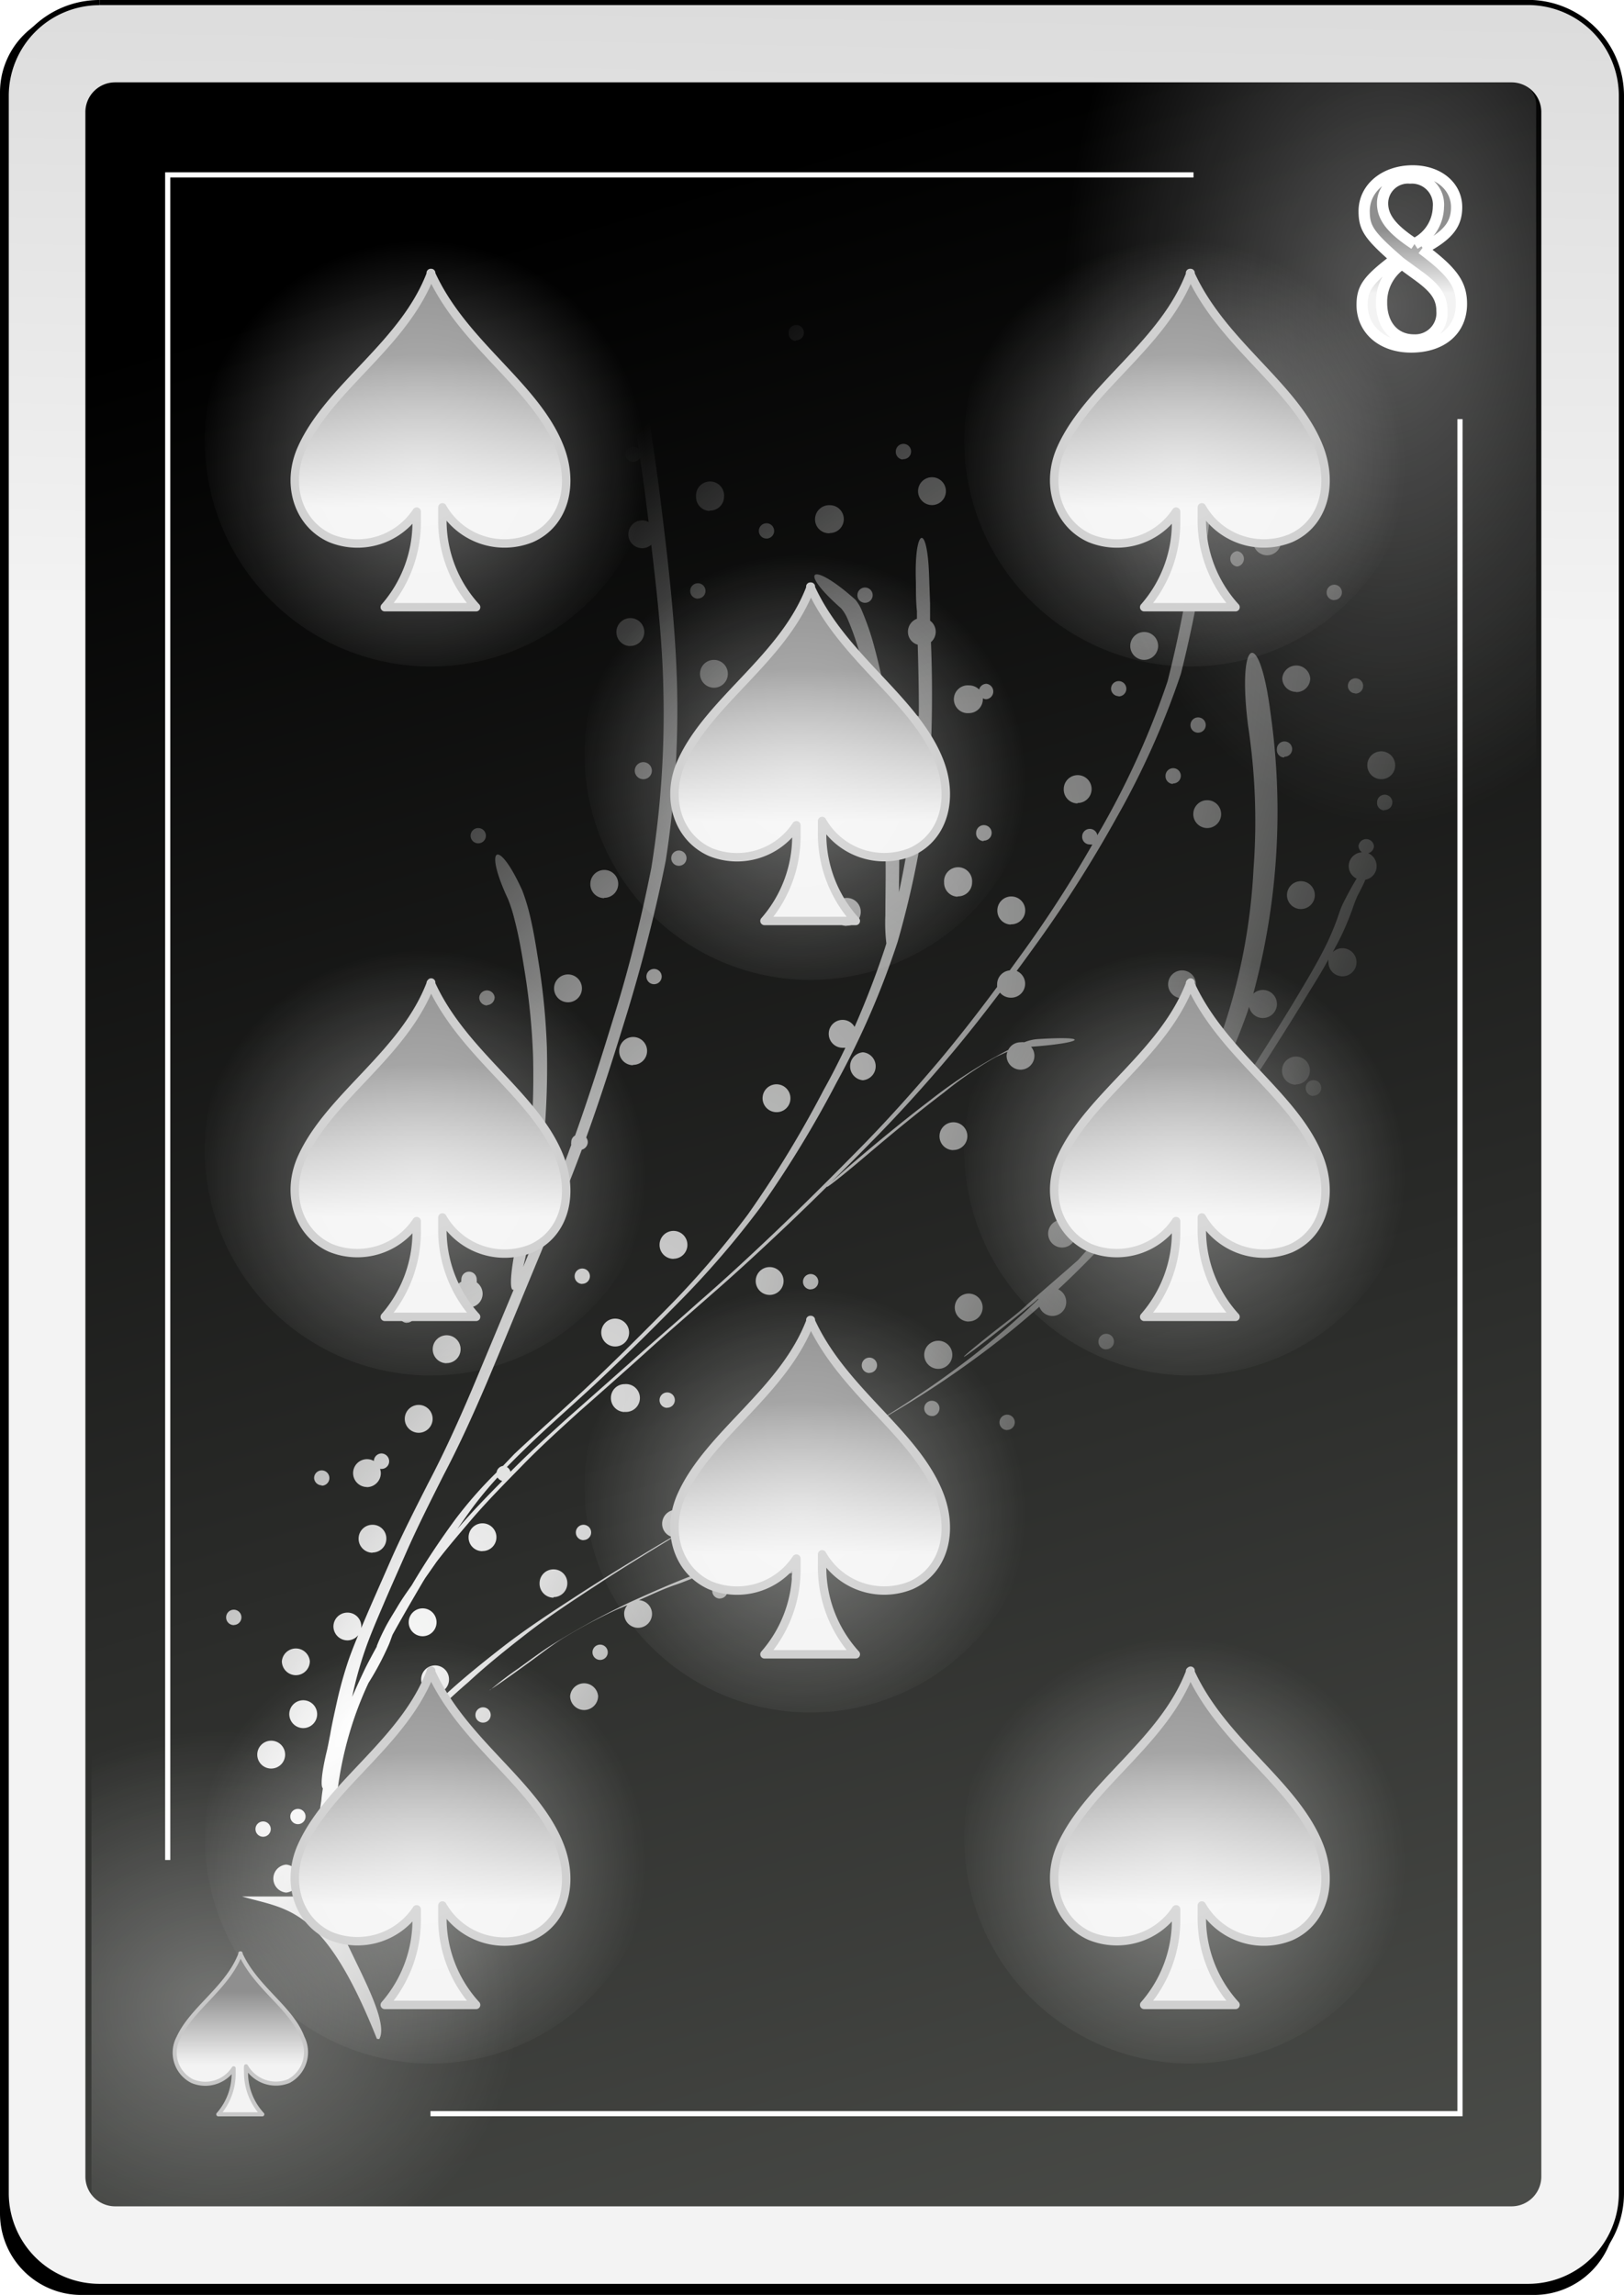 <svg id="Capa_1" data-name="Capa 1" xmlns="http://www.w3.org/2000/svg" xmlns:xlink="http://www.w3.org/1999/xlink" viewBox="0 0 144.56 204.29"><defs><style>.cls-1{filter:url(#h);}.cls-2,.cls-3,.cls-4{fill-rule:evenodd;}.cls-3{stroke:#000;fill:url(#Degradado_sin_nombre_807);}.cls-3,.cls-7{stroke-miterlimit:1.85;stroke-width:0.46px;}.cls-4{fill:url(#Degradado_sin_nombre_808);}.cls-12,.cls-14,.cls-16,.cls-18,.cls-20,.cls-22,.cls-24,.cls-26,.cls-5,.cls-6{isolation:isolate;}.cls-5{opacity:0.31;fill:url(#Degradado_sin_nombre_809);}.cls-6{opacity:0.32;fill:url(#Degradado_sin_nombre_810);}.cls-7{fill:none;}.cls-7,.cls-9{stroke:#fff;}.cls-11,.cls-13,.cls-15,.cls-17,.cls-19,.cls-21,.cls-23,.cls-25,.cls-8{stroke:#c8c8c8;stroke-linejoin:round;}.cls-8{stroke-width:0.36px;fill:url(#Degradado_sin_nombre_811);}.cls-9{stroke-miterlimit:8.2;fill:url(#Degradado_sin_nombre_812);}.cls-10{fill:url(#Degradado_sin_nombre_813);}.cls-11,.cls-13,.cls-15,.cls-17,.cls-19,.cls-21,.cls-23,.cls-25{stroke-width:0.75px;}.cls-11{fill:url(#Degradado_sin_nombre_814);}.cls-12,.cls-14,.cls-16,.cls-18,.cls-20,.cls-22,.cls-24,.cls-26{opacity:0.4;}.cls-12{fill:url(#Degradado_sin_nombre_815);}.cls-13{fill:url(#Degradado_sin_nombre_816);}.cls-14{fill:url(#Degradado_sin_nombre_817);}.cls-15{fill:url(#Degradado_sin_nombre_818);}.cls-16{fill:url(#Degradado_sin_nombre_819);}.cls-17{fill:url(#Degradado_sin_nombre_820);}.cls-18{fill:url(#Degradado_sin_nombre_821);}.cls-19{fill:url(#Degradado_sin_nombre_822);}.cls-20{fill:url(#Degradado_sin_nombre_823);}.cls-21{fill:url(#Degradado_sin_nombre_824);}.cls-22{fill:url(#Degradado_sin_nombre_825);}.cls-23{fill:url(#Degradado_sin_nombre_826);}.cls-24{fill:url(#Degradado_sin_nombre_827);}.cls-25{fill:url(#Degradado_sin_nombre_828);}.cls-26{fill:url(#Degradado_sin_nombre_829);}</style><filter id="h" name="h"><feGaussianBlur stdDeviation="3.76"/></filter><linearGradient id="Degradado_sin_nombre_807" x1="115.23" y1="785" x2="124.71" y2="1299.42" gradientTransform="matrix(0.46, 0, 0, -0.46, 1114.38, 640.87)" gradientUnits="userSpaceOnUse"><stop offset="0" stop-color="#f3f3f3"/><stop offset="1" stop-color="#8f8f8f"/></linearGradient><linearGradient id="Degradado_sin_nombre_808" x1="-261.92" y1="1152.18" x2="-129.66" y2="714.54" gradientTransform="matrix(0.49, 0, 0, -0.48, 1268.58, 798.97)" gradientUnits="userSpaceOnUse"><stop offset="0"/><stop offset="1" stop-color="#555753"/></linearGradient><radialGradient id="Degradado_sin_nombre_809" cx="124.5" cy="1837.59" r="58.67" gradientTransform="matrix(-0.46, 0, 0, 0.42, 1170.9, -368.32)" gradientUnits="userSpaceOnUse"><stop offset="0" stop-color="#fff"/><stop offset="1" stop-color="#fff" stop-opacity="0"/></radialGradient><radialGradient id="Degradado_sin_nombre_810" cx="219.28" cy="733.49" r="63.15" gradientTransform="matrix(0.46, 0, 0, -0.73, 1117.21, 787.52)" xlink:href="#Degradado_sin_nombre_809"/><linearGradient id="Degradado_sin_nombre_811" x1="597.63" y1="850.69" x2="597.63" y2="853.87" gradientTransform="matrix(2.05, 0, 0, -2.05, -108.92, 2152.48)" xlink:href="#Degradado_sin_nombre_807"/><linearGradient id="Degradado_sin_nombre_812" x1="648.55" y1="927.6" x2="648.55" y2="930.36" gradientTransform="matrix(2.05, 0, 0, -2.05, -108.92, 2152.48)" xlink:href="#Degradado_sin_nombre_807"/><radialGradient id="Degradado_sin_nombre_813" cx="192.28" cy="1160.5" r="25.37" gradientTransform="matrix(1.7, 1.15, 4.4, -6.48, -4307.17, 7676.96)" xlink:href="#Degradado_sin_nombre_809"/><linearGradient id="Degradado_sin_nombre_814" x1="527.99" y1="1323.92" x2="527.99" y2="1330.52" gradientTransform="matrix(2.05, 0, 0, -2.05, 84.54, 3011.91)" xlink:href="#Degradado_sin_nombre_807"/><radialGradient id="Degradado_sin_nombre_815" cx="413.11" cy="1066.97" r="26.74" gradientTransform="matrix(0.75, 0, 0, -0.75, 855.87, 1094.42)" xlink:href="#Degradado_sin_nombre_809"/><linearGradient id="Degradado_sin_nombre_816" x1="527.99" y1="1323.92" x2="527.99" y2="1330.52" gradientTransform="matrix(2.05, 0, 0, -2.05, 118.34, 2983.95)" xlink:href="#Degradado_sin_nombre_807"/><radialGradient id="Degradado_sin_nombre_817" cx="413.11" cy="1066.97" r="26.74" gradientTransform="matrix(0.75, 0, 0, -0.75, 889.67, 1066.47)" xlink:href="#Degradado_sin_nombre_809"/><linearGradient id="Degradado_sin_nombre_818" x1="527.99" y1="1323.92" x2="527.99" y2="1330.52" gradientTransform="matrix(2.05, 0, 0, -2.05, 50.73, 3108.37)" xlink:href="#Degradado_sin_nombre_807"/><radialGradient id="Degradado_sin_nombre_819" cx="413.11" cy="1066.97" r="26.74" gradientTransform="matrix(0.75, 0, 0, -0.75, 822.07, 1190.88)" xlink:href="#Degradado_sin_nombre_809"/><linearGradient id="Degradado_sin_nombre_820" x1="527.99" y1="1323.92" x2="527.99" y2="1330.52" gradientTransform="matrix(2.05, 0, 0, -2.05, 118.34, 3108.37)" xlink:href="#Degradado_sin_nombre_807"/><radialGradient id="Degradado_sin_nombre_821" cx="413.11" cy="1066.97" r="26.74" gradientTransform="matrix(0.75, 0, 0, -0.75, 889.67, 1190.88)" xlink:href="#Degradado_sin_nombre_809"/><linearGradient id="Degradado_sin_nombre_822" x1="527.99" y1="1323.92" x2="527.99" y2="1330.52" gradientTransform="matrix(2.05, 0, 0, -2.05, 118.34, 3047.12)" xlink:href="#Degradado_sin_nombre_807"/><radialGradient id="Degradado_sin_nombre_823" cx="413.11" cy="1066.97" r="26.74" gradientTransform="matrix(0.75, 0, 0, -0.75, 889.67, 1129.63)" xlink:href="#Degradado_sin_nombre_809"/><linearGradient id="Degradado_sin_nombre_824" x1="527.99" y1="1323.92" x2="527.99" y2="1330.52" gradientTransform="matrix(2.05, 0, 0, -2.05, 84.54, 3077.16)" xlink:href="#Degradado_sin_nombre_807"/><radialGradient id="Degradado_sin_nombre_825" cx="413.11" cy="1066.97" r="26.74" gradientTransform="matrix(0.75, 0, 0, -0.75, 855.87, 1159.67)" xlink:href="#Degradado_sin_nombre_809"/><linearGradient id="Degradado_sin_nombre_826" x1="527.99" y1="1323.92" x2="527.99" y2="1330.52" gradientTransform="matrix(2.05, 0, 0, -2.05, 50.73, 3047.12)" xlink:href="#Degradado_sin_nombre_807"/><radialGradient id="Degradado_sin_nombre_827" cx="413.11" cy="1066.97" r="26.74" gradientTransform="matrix(0.75, 0, 0, -0.75, 822.07, 1129.63)" xlink:href="#Degradado_sin_nombre_809"/><linearGradient id="Degradado_sin_nombre_828" x1="527.99" y1="1323.92" x2="527.99" y2="1330.52" gradientTransform="matrix(2.05, 0, 0, -2.05, 50.73, 2983.95)" xlink:href="#Degradado_sin_nombre_807"/><radialGradient id="Degradado_sin_nombre_829" cx="413.11" cy="1066.97" r="26.74" gradientTransform="matrix(0.75, 0, 0, -0.75, 822.07, 1066.47)" xlink:href="#Degradado_sin_nombre_809"/></defs><g class="cls-1"><path class="cls-2" d="M1101.69,225.8H1231a7.24,7.24,0,0,1,7.24,7.24h0V421.82a7.25,7.25,0,0,1-7.24,7.25H1101.69a7.25,7.25,0,0,1-7.24-7.25h0V233a7.24,7.24,0,0,1,7.24-7.24" transform="translate(-1094.45 -224.78)"/></g><path class="cls-3" d="M1103.32,225h127.15a8.31,8.31,0,0,1,8.31,8.31h0V420a8.31,8.31,0,0,1-8.31,8.31H1103.32A8.31,8.31,0,0,1,1095,420h0V233.32a8.31,8.31,0,0,1,8.31-8.31h0" transform="translate(-1094.45 -224.78)"/><path class="cls-4" d="M1104.74,232.11H1229a2.65,2.65,0,0,1,2.65,2.65V418.53a2.65,2.65,0,0,1-2.65,2.65h-124.3a2.65,2.65,0,0,1-2.65-2.65V234.76a2.65,2.65,0,0,1,2.65-2.65" transform="translate(-1094.45 -224.78)"/><path class="cls-5" d="M1157,421.27h-54.41V371.51H1157Z" transform="translate(-1094.45 -224.78)"/><path class="cls-6" d="M1174.75,232h54.32a2.12,2.12,0,0,1,2.12,2.12v88.54a2.12,2.12,0,0,1-2.12,2.12h-54.32a2.12,2.12,0,0,1-2.12-2.12V234.14a2.12,2.12,0,0,1,2.12-2.12" transform="translate(-1094.45 -224.78)"/><path class="cls-7" d="M1132.77,412.93h91.64V262.09m-23.72-21.74h-91.31v150" transform="translate(-1094.45 -224.78)"/><path class="cls-8" d="M1115.87,398.66c-1.14,3.06-4.32,4.86-5.53,7.49a2.84,2.84,0,0,0,1.21,3.88,3,3,0,0,0,3.7-1.14c0,.13,0,.27,0,.41a5.5,5.5,0,0,1-1.37,3.69h3.92a5.47,5.47,0,0,1-1.45-3.78,4.1,4.1,0,0,1,0-.5,3.06,3.06,0,0,0,3.81,1.32,2.92,2.92,0,0,0,1.22-3.88c-1-2.67-4.16-4.41-5.54-7.49Z" transform="translate(-1094.45 -224.78)"/><path class="cls-9" d="M1221.11,246.92c2.25-1.2,3-2.16,3-3.7,0-1.86-1.63-3.23-3.91-3.23-2.47,0-4.32,1.52-4.32,3.59,0,1.48.44,2.14,2.82,4.23-2.45,1.86-3,2.57-3,4.11,0,2.21,1.79,3.75,4.36,3.75,2.73,0,4.48-1.5,4.48-3.84,0-1.75-.77-2.86-3.52-4.91m-.41,2.34c1.66,1.19,2.2,2,2.2,3.28a2.39,2.39,0,0,1-2.5,2.5c-1.73,0-2.88-1.32-2.88-3.3a4.08,4.08,0,0,1,1.81-3.48l1.37,1m-.25-2.75c-2-1.31-2.84-2.36-2.84-3.63a2.26,2.26,0,0,1,2.45-2.25,2.37,2.37,0,0,1,2.52,2.57,3.71,3.71,0,0,1-1.93,3.18l-.2.13" transform="translate(-1094.45 -224.78)"/><path class="cls-10" d="M1128.21,406.29c1.08-1.85-3.22-8.39-3.77-10.87a4.52,4.52,0,0,1-.12-.62,9.86,9.86,0,0,1-.09-1.07,9.7,9.7,0,0,1,.27-1.86.68.68,0,0,0,.62-.68.69.69,0,0,0-.29-.57c.14-.46.29-.93.43-1.4a18.71,18.71,0,0,1,1.24-3,37,37,0,0,1,2.23-3.59c.24-.37.5-.74.76-1.1h.22a1.23,1.23,0,0,0,1.25-1.23,1.27,1.27,0,0,0-.12-.51l.93-1.1a57.66,57.66,0,0,1,4.38-4.18c1.65-1.53,3.41-2.93,5.18-4.31,2.11-1.64,4.35-3.09,6.58-4.55s4.26-2.68,6.42-4a1.45,1.45,0,0,0,.3,0,1.24,1.24,0,0,0,0-2.48,1.25,1.25,0,0,0-1.24,1.25,1.22,1.22,0,0,0,.9,1.18l-.61.35c-2.63,1.57-5.24,3.16-7.81,4.83-2.24,1.46-4.49,2.92-6.61,4.56-1.77,1.38-3.53,2.79-5.19,4.32-1.27,1.14-2.54,2.29-3.73,3.52a1.24,1.24,0,0,0-1.87,1.07,1.26,1.26,0,0,0,.24.74,29.57,29.57,0,0,0-2.08,2.78,40.85,40.85,0,0,0-2.24,3.61l-.29.62c.06-1.25.22-2.49.38-3.73a32.62,32.62,0,0,1,1.07-5.18,31.28,31.28,0,0,1,1.7-4.5,26,26,0,0,0,1.78-3.34c.11-.24.2-.51.29-.76l.07-.19c.89-1.61,1.81-3.19,2.74-4.77l.18-.29,1-1.43c1-1.31,2.09-2.57,3.16-3.83,1.38-1.6,2.87-3.11,4.35-4.62,1.66-1.72,3.43-3.32,5.2-4.93q2.88-2.53,5.74-5.1c2-1.82,4.07-3.6,6.11-5.4,2.3-2,4.53-4.08,6.74-6.17,1.17-1.12,2.33-2.24,3.48-3.38-.23.29,1.11-.73,3.45-2.72s4.56-3.82,6.94-5.63a33.27,33.27,0,0,1,4.65-3.18l1-.45a1.05,1.05,0,0,0-.08.36,1.25,1.25,0,0,0,1.25,1.24,1.24,1.24,0,0,0,1.23-1.24,1.25,1.25,0,0,0-.3-.8c4.58-.33,5.53-1,.56-.68a3.92,3.92,0,0,0-1.17.28,1.12,1.12,0,0,0-.32,0,1.22,1.22,0,0,0-1.1.68,44.39,44.39,0,0,0-7,4.52c-2.36,1.8-4.65,3.69-6.91,5.62-.93.8-1.55,1.36-1.91,1.7,1.18-1.18,2.36-2.35,3.52-3.54,2.56-2.58,5-5.29,7.33-8.06,1.46-1.74,2.86-3.53,4.23-5.34a1.27,1.27,0,0,0,1,.45,1.24,1.24,0,0,0,.49-2.38c.62-.83,1.22-1.67,1.83-2.51a111.88,111.88,0,0,0,7.08-11.17,73.1,73.1,0,0,0,5.71-12.78,113.26,113.26,0,0,0,2.31-11.88c.76-4.78-.43-4.08-1.19.7a108.45,108.45,0,0,1-2.31,11.86,73.89,73.89,0,0,1-5.72,12.78c-.17.31-.36.61-.53.92a.68.68,0,0,0-1.35.14.67.67,0,0,0,.68.68.59.59,0,0,0,.23,0,107.16,107.16,0,0,1-6.11,9.49l-1.25,1.72a1.24,1.24,0,0,0-1.12,1.22,1.9,1.9,0,0,0,0,.25c-1.66,2.24-3.38,4.45-5.17,6.59-2.35,2.77-4.77,5.48-7.33,8.06-2.41,2.45-4.85,4.88-7.35,7.26-2.21,2.1-4.44,4.17-6.75,6.17-2,1.8-4.09,3.58-6.11,5.4l-5.76,5.1c-1.64,1.49-3.29,3-4.85,4.58a.68.68,0,0,0-.32-.42c.61-.63,1.23-1.24,1.86-1.85,2-1.94,4.17-3.81,6.23-5.74,2.42-2.28,4.79-4.62,7.13-7a80.72,80.72,0,0,0,7.4-8.59,97.56,97.56,0,0,0,6.74-11.07,73.22,73.22,0,0,0,5.43-12.53,84.91,84.91,0,0,0,2.8-14.32,117.93,117.93,0,0,0,.16-12.33,1.22,1.22,0,0,0-.08-1.91c0-.51,0-1,0-1.52l-.09-2.57c-.17-4.8-1.35-4.12-1.17.69,0,.85,0,1.7.09,2.56,0,.22,0,.44,0,.67a1.23,1.23,0,0,0-.8,1.16,1.19,1.19,0,0,0,.87,1.15c.06,2.13.11,4.25.1,6.38a1.29,1.29,0,0,0-.48-.1,1.24,1.24,0,0,0-1.24,1.23,1.25,1.25,0,0,0,1.24,1.25,1.28,1.28,0,0,0,.44-.09c0,1.37-.1,2.75-.21,4.11-.38,3.1-.86,6.2-1.52,9.25,0-1.46.06-2.92,0-4.38-.11-3.45-.32-6.9-.77-10.33a55.09,55.09,0,0,0-1.39-7,23.9,23.9,0,0,0-1.16-3.4,3.74,3.74,0,0,0-.55-.92c-3.91-3.5-5.22-2.7-1.28.76a3.51,3.51,0,0,1,.55.88,24.11,24.11,0,0,1,1.18,3.41,54.88,54.88,0,0,1,1.42,6.95,102.14,102.14,0,0,1,.79,10.33c.06,1.93,0,3.85,0,5.77a15.36,15.36,0,0,0,.09,2.49l-.15.48q-1.18,3.54-2.68,6.95a1.23,1.23,0,0,0-2.3.61,1.24,1.24,0,0,0,1.23,1.25l.25,0c-.61,1.27-1.24,2.52-1.93,3.75a97,97,0,0,1-6.75,11.09,80.91,80.91,0,0,1-7.42,8.59c-2.34,2.37-4.7,4.72-7.13,7-2.06,1.93-4.19,3.8-6.25,5.74l-1,1.05a.69.69,0,0,0-.57.58A37.33,37.33,0,0,0,1135,360a70.22,70.22,0,0,0-3.91,5.91c-.44.62-.87,1.23-1.26,1.89s-.84,1.34-1.19,2.06a15.48,15.48,0,0,0-.65,1.44s0,0,0,.05c-.34.62-.68,1.25-1,1.88-.41.86-.81,1.72-1.19,2.6l.09-.44a33.69,33.69,0,0,1,1-3.56c.48-1.41,1.07-2.77,1.65-4.13.71-1.67,1.46-3.33,2.19-5,1-2.24,2.11-4.43,3.21-6.62,1.41-2.68,2.65-5.43,3.84-8.21,1.43-3.39,2.82-6.8,4.23-10.19s2.9-7,4.23-10.56a.71.71,0,0,0,.53-.67.68.68,0,0,0-.14-.41c1.35-3.72,2.54-7.5,3.7-11.28,1.33-4.4,2.48-8.85,3.38-13.36a87.78,87.78,0,0,0,1-15.87c-.16-5.4-.79-10.77-1.45-16.12-.4-3.23-.89-6.44-1.39-9.65a11,11,0,0,0-.72-2.86,1.23,1.23,0,0,0,.39.07,1.25,1.25,0,0,0,1.25-1.24,1.24,1.24,0,0,0-1.25-1.23,1.24,1.24,0,0,0-.9,2.08c-.24.34-.3,1.66,0,3.86.22,1.42.44,2.85.65,4.27a.72.72,0,0,0-.48-.17.68.68,0,0,0,0,1.36.71.71,0,0,0,.61-.36c.22,1.51.43,3,.62,4.55l.15,1.16a1.21,1.21,0,0,0-.57-.15,1.24,1.24,0,1,0,0,2.48,1.21,1.21,0,0,0,.8-.31c.51,4.3,1,8.62,1.08,12.94a86,86,0,0,1-1.08,15.87c-.9,4.51-2,9-3.38,13.37-1.07,3.49-2.18,7-3.4,10.41a.66.66,0,0,0-.34.59.74.74,0,0,0,0,.25c-.09.23-.18.47-.26.71-1.39,3.68-2.84,7.35-4.38,11q-2.11,5.08-4.25,10.18c-1.19,2.79-2.44,5.55-3.85,8.23-1.11,2.19-2.23,4.38-3.23,6.62-.73,1.67-1.47,3.33-2.19,5-.58,1.37-1.18,2.73-1.67,4.13a36.39,36.39,0,0,0-1,3.57c-.22,1-.45,2-.63,3.05-.09.45-.17.89-.27,1.34-.53,2.17-.58,3.28-.38,3.44-.06.37-.11.75-.14,1.12a35.67,35.67,0,0,0-.42,4.38c0,.67,0,1.35,0,2-.16.51-.31,1-.42,1.53l-.12.6h-6.09c4.09,1.19,7.29.84,12,12.67Zm1.2-9.58a.68.68,0,1,0-.68-.68A.68.68,0,0,0,1129.41,396.71Zm-9.49-3.46a1.25,1.25,0,0,0,0-2.49,1.25,1.25,0,0,0,0,2.49Zm6.69-1.5a1.25,1.25,0,0,0,1.25-1.24,1.24,1.24,0,1,0-1.25,1.24Zm-8.74-3.47a.68.68,0,1,0-.68-.68A.68.68,0,0,0,1117.87,388.28Zm3.1-1.12a.68.68,0,1,0-.68-.68A.68.68,0,0,0,1121,387.16Zm11.71-1.48a1.25,1.25,0,0,0,1.25-1.24,1.24,1.24,0,1,0-1.25,1.24Zm2.91-2.11a.68.68,0,1,0,0-1.36.68.68,0,1,0,0,1.36Zm-17-1.36a1.24,1.24,0,1,0-1.24-1.24A1.24,1.24,0,0,0,1118.55,382.21Zm2.86-3.6a1.24,1.24,0,0,0,1.23-1.24,1.24,1.24,0,0,0-2.48,0A1.25,1.25,0,0,0,1121.41,378.61Zm16-.49a.68.68,0,1,0-.68-.68A.67.67,0,0,0,1137.46,378.12Zm9-1.12a1.25,1.25,0,0,0,1.24-1.24,1.25,1.25,0,0,0-2.49,0A1.25,1.25,0,0,0,1146.45,377Zm-13.26-1.49a1.23,1.23,0,0,0,1.23-1.23,1.24,1.24,0,1,0-1.23,1.23Zm4.85-.3c.06,0,1.46-.95,3.74-2.62,1-.72,1.92-1.47,3-2.11a46.36,46.36,0,0,1,4.52-2.4l1-.42a1.19,1.19,0,0,0-.29.78,1.24,1.24,0,1,0,2.48,0,1.23,1.23,0,0,0-1.17-1.22c1.08-.47,2.17-1,3.27-1.37s2.48-1,3.73-1.48l1.59-.59c4.89-1.87,6.17-2.62,1.28-.74l-1.61.61c-1.25.48-2.48,1-3.73,1.47-1.77.68-3.52,1.47-5.26,2.25a69.92,69.92,0,0,0-7,3.82c-1,.63-2,1.39-3,2.11a29.68,29.68,0,0,0-2.5,1.91Zm-17.25-1.31a1.25,1.25,0,0,0,1.24-1.24,1.25,1.25,0,0,0-2.49,0A1.25,1.25,0,0,0,1120.79,373.9Zm27.08-1.36a.68.68,0,1,0-.68-.68A.68.68,0,0,0,1147.87,372.54Zm-22.49-1.74a1.24,1.24,0,0,0,1.23-1.24,1.22,1.22,0,0,0-1.23-1.23,1.24,1.24,0,0,0-1.25,1.23A1.25,1.25,0,0,0,1125.38,370.8Zm6.69-.37a1.24,1.24,0,1,0,0-2.48,1.24,1.24,0,1,0,0,2.48Zm-16.8-1a.68.68,0,1,0-.69-.68A.68.68,0,0,0,1115.27,369.44Zm43.26-2.36a.68.68,0,1,0-.68-.68A.68.68,0,0,0,1158.53,367.08Zm-14.81-.12a1.23,1.23,0,0,0,1.23-1.24,1.22,1.22,0,0,0-1.23-1.23,1.23,1.23,0,0,0-1.24,1.23A1.25,1.25,0,0,0,1143.72,367Zm21.88-1.11a.68.68,0,1,0,0-1.36h-.06a1.22,1.22,0,0,0,.37-.87,1.24,1.24,0,1,0-1.24,1.23,1,1,0,0,0,.35-.05.79.79,0,0,0-.1.37.69.69,0,0,0,.68.68Zm4.28-2.86a1.25,1.25,0,0,0,1.24-1.24,1.25,1.25,0,0,0-2.49,0A1.25,1.25,0,0,0,1169.88,363Zm-42.27,0a1.23,1.23,0,0,0,1.23-1.24,1.22,1.22,0,0,0-1.23-1.23,1.23,1.23,0,0,0-1.24,1.23A1.25,1.25,0,0,0,1127.61,363Zm9.78-.13a1.23,1.23,0,0,0,1.25-1.23,1.24,1.24,0,1,0-2.48,0A1.22,1.22,0,0,0,1137.39,362.86Zm35.65-.11a.69.69,0,1,0-.69-.68A.69.69,0,0,0,1173,362.75Zm-26.65-.87a.68.68,0,1,0-.68-.68A.68.68,0,0,0,1146.39,361.88Zm-11.35-.81c.41-.59.82-1.18,1.24-1.76a33.12,33.12,0,0,1,2.46-3,.7.7,0,0,0,.42.31c-1.33,1.35-2.66,2.71-3.9,4.16l-.22.26Zm23.58-1.87,4-2.26,3.06-1.68a1.29,1.29,0,0,0,.35,0,1.22,1.22,0,0,0,1.18-.91q2.15-1.22,4.26-2.44l-4.24,2.39a1.18,1.18,0,0,0,0-.27,1.24,1.24,0,1,0-2.48,0,1.26,1.26,0,0,0,.84,1.17l-1,.54q-3,1.7-6,3.42Zm15.91-.18a.68.68,0,1,0-.68-.68A.68.68,0,0,0,1174.53,359Zm-47.43-1.85a1.25,1.25,0,0,0,1.25-1.25,1.16,1.16,0,0,0-.07-.37h.13a.68.68,0,0,0,.68-.68.7.7,0,0,0-.68-.7.69.69,0,0,0-.68.67,1.24,1.24,0,1,0-.63,2.32Zm-4-.13a.68.68,0,1,0-.69-.68A.69.69,0,0,0,1123.08,357Zm8.62-4.71a1.24,1.24,0,0,0,0-2.48,1.24,1.24,0,1,0,0,2.48Zm52.38-.25a.68.68,0,1,0-.68-.68A.68.68,0,0,0,1184.08,352.08Zm-12.1-.42,1.85-1.07a87.94,87.94,0,0,0,8.91-6q2.17-1.66,4.21-3.48a1.23,1.23,0,0,0,2.39-.42,1.25,1.25,0,0,0-.71-1.13c1-.92,1.94-1.85,2.88-2.81.69-.7,1.35-1.42,2-2.16l.1-.09c2-1.8,4-3.58,5.94-5.43l.09-.1a1.25,1.25,0,0,0,2.48-.18,1.26,1.26,0,0,0-1.11-1.23,25.57,25.57,0,0,0,3.09-3.79c1.17-1.72,2.33-3.45,3.45-5.21s2.22-3.5,3.29-5.27c.62-1,1.25-2,1.84-3.1a1,1,0,0,0,0,.25,1.25,1.25,0,1,0,.38-.89l.49-.91a24.59,24.59,0,0,0,1.27-2.94,11.36,11.36,0,0,1,.44-1.15c.29-.56.52-1,.71-1.45a1.22,1.22,0,0,0,1-1.21,1.25,1.25,0,0,0-.75-1.15.67.67,0,0,0,.51-.65.69.69,0,0,0-1.37,0,.71.71,0,0,0,.31.57,1.23,1.23,0,0,0-.48,2.34c-.37.61-.78,1.35-1.25,2.29a11.31,11.31,0,0,0-.43,1.15,24.25,24.25,0,0,1-1.26,2.92c-.82,1.59-1.75,3.12-2.67,4.66-1.07,1.77-2.18,3.52-3.29,5.27s-2.28,3.48-3.45,5.2a23.12,23.12,0,0,1-2.53,3.2,1.22,1.22,0,0,0-.61.67l-1.39,1.42q-1.68,1.59-3.39,3.13c1.59-1.95,3.07-4,4.49-6.07a51.17,51.17,0,0,0,6-11.8c.08-.21.14-.42.21-.63a1.25,1.25,0,1,0,.37-1.16,62,62,0,0,0,1.54-24.95c-1-7.9-3-6.79-2,1.11a56.57,56.57,0,0,1,.48,12.74,52.85,52.85,0,0,1-2.62,14,51.44,51.44,0,0,1-6,11.81,77.11,77.11,0,0,1-7,9c-1.47,1.3-3,2.6-4.44,3.88-1.07,1-2.21,1.82-3.33,2.71-3.91,3.12-2.68,2.41,1.23-.71,1-.81,2.05-1.6,3-2.45,0,0,0,.05,0,.07a79.51,79.51,0,0,1-6.16,5.29,88.82,88.82,0,0,1-8.75,5.91Zm-6.87-.32a.68.68,0,1,0-.68-.68A.67.67,0,0,0,1165.11,351.34Zm12.4-.5a.71.71,0,0,0,.55-.68.68.68,0,0,0-1.36,0,.69.69,0,0,0,.68.68Zm-27.47-.37a1.24,1.24,0,1,0,0-2.47,1.22,1.22,0,0,0-1.23,1.23A1.24,1.24,0,0,0,1150,350.47Zm3.78-.37a.68.68,0,1,0-.68-.68A.68.68,0,0,0,1153.82,350.1Zm18-3.1a.68.68,0,1,0-.68-.68A.68.68,0,0,0,1171.8,347Zm6.13-.36a1.25,1.25,0,0,0,0-2.5,1.25,1.25,0,0,0,0,2.5Zm-43.76-.51a1.24,1.24,0,1,0-1.24-1.23A1.24,1.24,0,0,0,1134.17,346.13Zm58.7-1.23a.69.69,0,1,0-.68-.68A.68.68,0,0,0,1192.87,344.9Zm-43.7-.25a1.24,1.24,0,1,0,0-2.48,1.24,1.24,0,0,0,0,2.48Zm-18.53-2.12a.68.68,0,1,0-.68-.68A.67.67,0,0,0,1130.64,342.53Zm50-.11a1.24,1.24,0,1,0-1.24-1.25A1.25,1.25,0,0,0,1180.66,342.42Zm-44.5-1.25a1.22,1.22,0,0,0,1.23-1.23,1.25,1.25,0,0,0-.53-1,.8.8,0,0,0,0-.27.68.68,0,0,0-1.36,0,.49.49,0,0,0,0,.21,1.25,1.25,0,0,0-.67,1.09,1.24,1.24,0,0,0,1.25,1.23Zm26.78-1.11a1.24,1.24,0,0,0,0-2.48,1.24,1.24,0,1,0,0,2.48Zm-22.84-.45c.29,0,.85-1.43,1.33-4s1-5.19,1.25-7.82a72.17,72.17,0,0,0,.43-9.75,61.2,61.2,0,0,0-.69-7.28c-.26-1.62-.5-3.24-.91-4.84a17.8,17.8,0,0,0-.58-1.84c-2.15-4.78-3.5-4-1.28.74a13,13,0,0,1,.58,1.83c.42,1.59.68,3.22.94,4.84a60.89,60.89,0,0,1,.71,7.26,73.52,73.52,0,0,1-.4,9.73c-.29,2.63-.76,5.23-1.25,7.83-.42,2.26-.38,3.31-.13,3.29Zm26.49-.05a.68.68,0,1,0-.68-.68A.68.68,0,0,0,1166.59,339.56Zm-20.33-.49a.68.68,0,1,0-.68-.68A.68.68,0,0,0,1146.26,339.07Zm8.13-2.23a1.24,1.24,0,1,0-1.25-1.25A1.24,1.24,0,0,0,1154.39,336.84Zm34.58-1a1.24,1.24,0,0,0,0-2.48,1.24,1.24,0,1,0,0,2.48Zm13.94-2.85a.69.69,0,1,0-.68-.69A.68.68,0,0,0,1202.91,333Zm-23.62-5.83a1.24,1.24,0,0,0,1.25-1.23,1.24,1.24,0,1,0-2.48,0A1.23,1.23,0,0,0,1179.29,327.16Zm13.2-2a.69.69,0,1,0,0-1.37.69.69,0,0,0,0,1.37Zm-60.3-.86a1.25,1.25,0,1,0,0-2.49,1.25,1.25,0,0,0,0,2.49Zm31.37-.51a1.22,1.22,0,0,0,1.23-1.23,1.24,1.24,0,1,0-1.23,1.23Zm47.78-1.47a.69.69,0,1,0-.68-.68A.69.69,0,0,0,1211.34,322.34Zm-1.55-1a1.24,1.24,0,1,0-1.24-1.24A1.24,1.24,0,0,0,1209.79,321.34Zm-38.55-.37a1.25,1.25,0,0,0,0-2.49,1.25,1.25,0,0,0,0,2.49Zm-20.46-1.37a1.24,1.24,0,1,0-1.23-1.23A1.23,1.23,0,0,0,1150.78,319.6Zm-13-5.32a.7.7,0,0,0,.68-.7.69.69,0,0,0-1.37,0A.7.7,0,0,0,1137.83,314.28ZM1145,314a1.24,1.24,0,1,0-1.23-1.23A1.24,1.24,0,0,0,1145,314Zm54.67-.36a1.24,1.24,0,1,0,0-2.48,1.24,1.24,0,0,0,0,2.48Zm-47-1.25a.68.68,0,1,0,0-1.36.68.68,0,1,0,0,1.36Zm17.17-5.2a1.24,1.24,0,1,0-1.25-1.25A1.26,1.26,0,0,0,1169.76,307.21Zm14.62-.13a1.24,1.24,0,1,0-1.23-1.23A1.23,1.23,0,0,0,1184.38,307.08Zm25.79-1.36a1.24,1.24,0,0,0,0-2.48,1.24,1.24,0,1,0,0,2.48Zm-62-1a1.24,1.24,0,1,0-1.25-1.24A1.24,1.24,0,0,0,1148.19,304.73Zm31.48-.13a1.24,1.24,0,0,0,1.25-1.23,1.25,1.25,0,1,0-2.49,0A1.24,1.24,0,0,0,1179.67,304.6Zm-24.85-2.72a.68.68,0,1,0,0-1.36.68.68,0,1,0,0,1.36Zm-17.86-2a.68.68,0,1,0,0-1.36.68.68,0,0,0,0,1.36Zm45-.24a.69.69,0,1,0-.68-.69A.68.68,0,0,0,1182,299.65Zm19.89-1.12a1.24,1.24,0,1,0,0-2.48,1.24,1.24,0,0,0,0,2.48ZM1169,298a.68.68,0,1,0-.68-.68A.68.68,0,0,0,1169,298Zm48.71-1.12a.68.68,0,1,0-.68-.68A.67.67,0,0,0,1217.66,296.92Zm-47.16-.24a1.25,1.25,0,0,0,0-2.5,1.25,1.25,0,0,0,0,2.5Zm19.84-.38a1.24,1.24,0,1,0-1.25-1.25A1.24,1.24,0,0,0,1190.34,296.3Zm8.49-1.74a.68.68,0,1,0-.68-.68A.68.68,0,0,0,1198.83,294.56Zm18.53-.38a1.22,1.22,0,0,0,1.23-1.23,1.24,1.24,0,1,0-1.23,1.23Zm-65.62,0a.76.76,0,1,0-.15,0Zm57-2a.68.68,0,0,0,.68-.68.68.68,0,1,0-1.36,0A.67.67,0,0,0,1208.74,292.21ZM1159.1,291a1.24,1.24,0,1,0-1.25-1.25A1.24,1.24,0,0,0,1159.1,291Zm42-1a.68.68,0,0,0,.68-.68.68.68,0,1,0-1.36,0A.67.67,0,0,0,1201.06,290Zm-20.4-1.74a1.25,1.25,0,0,0,1.24-1.24s0-.05,0-.08a.57.57,0,0,0,.32.08.69.69,0,0,0,0-1.37.67.67,0,0,0-.65.51,1.27,1.27,0,0,0-.9-.37,1.24,1.24,0,1,0,0,2.47Zm13.33-1.49a.68.68,0,1,0-.68-.68A.68.68,0,0,0,1194,286.75Zm21.08-.25a.68.68,0,1,0-.68-.68A.67.67,0,0,0,1215.07,286.5Zm-5.27-.13a1.23,1.23,0,0,0,1.24-1.23,1.25,1.25,0,0,0-2.49,0A1.23,1.23,0,0,0,1209.8,286.37ZM1158,286a1.24,1.24,0,1,0-1.24-1.24A1.25,1.25,0,0,0,1158,286Zm10.53-1.36a1.24,1.24,0,1,0,0-2.48,1.23,1.23,0,0,0-1.15.81.67.67,0,0,0-.21.48.71.71,0,0,0,.31.57,1.23,1.23,0,0,0,1,.62Zm27.77-1.12a1.25,1.25,0,0,0,1.24-1.24,1.24,1.24,0,1,0-1.24,1.24Zm-45.75-1.24a1.24,1.24,0,1,0-1.23-1.23A1.24,1.24,0,0,0,1150.53,282.29Zm20.9-3.84a.68.68,0,0,0,0-1.36.68.68,0,0,0,0,1.36Zm41.77-.25a.68.68,0,1,0-.68-.68A.67.67,0,0,0,1213.2,278.2Zm-56.65-.13a.68.68,0,1,0-.68-.68A.68.68,0,0,0,1156.55,278.07Zm48-2.85a.69.69,0,0,0,0-1.37.69.69,0,0,0,0,1.37Zm2.67-1a1.24,1.24,0,0,0,0-2.48,1.24,1.24,0,0,0,0,2.48Zm-44.56-1.49a.68.68,0,0,0,0-1.36.68.68,0,1,0,0,1.36Zm5.64-.49a1.24,1.24,0,0,0,0-2.48A1.26,1.26,0,0,0,1167,271,1.24,1.24,0,0,0,1168.27,272.25Zm-10.67-2a1.24,1.24,0,0,0,1.25-1.23,1.25,1.25,0,1,0-2.49,0A1.24,1.24,0,0,0,1157.6,270.26Zm35.76-.36a.7.7,0,0,0,.69-.7.69.69,0,0,0-1.37,0A.7.7,0,0,0,1193.36,269.9Zm-16-.13a1.24,1.24,0,1,0,0-2.48,1.24,1.24,0,0,0,0,2.48Zm21.39-1.25a.68.68,0,1,0-.68-.68A.68.68,0,0,0,1198.7,268.52Zm-23.93-2.84a.68.68,0,1,0-.68-.68A.68.68,0,0,0,1174.77,265.68Zm-26.58-.37a1.25,1.25,0,0,0,1.23-1.25,1.24,1.24,0,0,0-2.48,0A1.26,1.26,0,0,0,1148.19,265.31Zm46.67-3a.69.69,0,0,0,0-1.37.69.69,0,0,0,0,1.37Zm4.4-.87a1.24,1.24,0,0,0,1.23-1.25,1.22,1.22,0,0,0-1.23-1.23,1.24,1.24,0,0,0-1.24,1.23A1.25,1.25,0,0,0,1199.26,261.47Zm-52.75-1.87a.68.68,0,1,0-.69-.68A.69.69,0,0,0,1146.51,259.6Zm52.81-2.6a.68.68,0,1,0-.68-.68A.67.67,0,0,0,1199.32,257Zm-34.09-1.87a.68.68,0,1,0-.68-.68A.68.68,0,0,0,1165.23,255.13Zm-17.48-3.34a.68.68,0,1,0-.68-.68A.68.68,0,0,0,1147.75,251.79Zm3.47-2.48a.68.68,0,1,0-.69-.68A.68.68,0,0,0,1151.22,249.31Z" transform="translate(-1094.45 -224.78)"/><path class="cls-11" d="M1166.63,277c-2.37,6.37-9,10.1-11.49,15.55-1.45,3.15-.43,6.73,2.53,8.07a6.32,6.32,0,0,0,7.67-2.38c0,.28,0,.56,0,.85a11.47,11.47,0,0,1-2.84,7.67h8.13a11.46,11.46,0,0,1-3-7.85c0-.36,0-.7,0-1.05a6.36,6.36,0,0,0,7.91,2.76c3-1.34,3.78-4.87,2.53-8.07-2.15-5.53-8.62-9.16-11.49-15.55Z" transform="translate(-1094.45 -224.78)"/><path class="cls-12" d="M1186.7,291.9a20.11,20.11,0,1,1-20.11-20.11,20.11,20.11,0,0,1,20.11,20.11Z" transform="translate(-1094.45 -224.78)"/><path class="cls-13" d="M1200.43,249.08c-2.37,6.36-9,10.09-11.49,15.55-1.45,3.14-.43,6.73,2.53,8.06a6.32,6.32,0,0,0,7.67-2.37c0,.28,0,.56,0,.84a11.43,11.43,0,0,1-2.84,7.67h8.13a11.43,11.43,0,0,1-3-7.84c0-.36,0-.71,0-1.05a6.35,6.35,0,0,0,7.91,2.75c3-1.33,3.78-4.86,2.54-8.06-2.16-5.54-8.63-9.16-11.5-15.55Z" transform="translate(-1094.45 -224.78)"/><path class="cls-14" d="M1220.5,264a20.11,20.11,0,1,1-20.11-20.11A20.11,20.11,0,0,1,1220.5,264Z" transform="translate(-1094.45 -224.78)"/><path class="cls-15" d="M1132.83,373.5c-2.37,6.36-9,10.09-11.49,15.55-1.45,3.14-.43,6.73,2.53,8.06a6.32,6.32,0,0,0,7.67-2.37c0,.27,0,.56,0,.84a11.5,11.5,0,0,1-2.84,7.67h8.13a11.4,11.4,0,0,1-3-7.85c0-.35,0-.7,0-1a6.37,6.37,0,0,0,7.92,2.75c3-1.33,3.78-4.86,2.53-8.06-2.15-5.54-8.62-9.16-11.49-15.55Z" transform="translate(-1094.45 -224.78)"/><path class="cls-16" d="M1152.9,388.36a20.11,20.11,0,1,1-20.11-20.11,20.11,20.11,0,0,1,20.11,20.11Z" transform="translate(-1094.45 -224.78)"/><path class="cls-17" d="M1200.43,373.5c-2.37,6.36-9,10.09-11.49,15.55-1.45,3.14-.43,6.73,2.53,8.06a6.32,6.32,0,0,0,7.67-2.37c0,.27,0,.56,0,.84a11.45,11.45,0,0,1-2.84,7.67h8.13a11.44,11.44,0,0,1-3-7.85c0-.35,0-.7,0-1a6.36,6.36,0,0,0,7.91,2.75c3-1.33,3.78-4.86,2.54-8.06-2.16-5.54-8.63-9.16-11.5-15.55Z" transform="translate(-1094.45 -224.78)"/><path class="cls-18" d="M1220.5,388.36a20.11,20.11,0,1,1-20.11-20.11,20.11,20.11,0,0,1,20.11,20.11Z" transform="translate(-1094.45 -224.78)"/><path class="cls-19" d="M1200.43,312.24c-2.37,6.37-9,10.1-11.49,15.55-1.45,3.15-.43,6.73,2.53,8.07a6.33,6.33,0,0,0,7.67-2.38c0,.28,0,.56,0,.85a11.47,11.47,0,0,1-2.84,7.67h8.13a11.46,11.46,0,0,1-3-7.85c0-.36,0-.7,0-1a6.36,6.36,0,0,0,7.91,2.76c3-1.34,3.78-4.87,2.54-8.07-2.16-5.54-8.63-9.16-11.5-15.55Z" transform="translate(-1094.45 -224.78)"/><path class="cls-20" d="M1220.5,327.11A20.11,20.11,0,1,1,1200.39,307a20.11,20.11,0,0,1,20.11,20.11Z" transform="translate(-1094.45 -224.78)"/><path class="cls-21" d="M1166.63,342.28c-2.37,6.37-9,10.1-11.49,15.55-1.45,3.15-.43,6.73,2.53,8.07a6.32,6.32,0,0,0,7.67-2.38c0,.28,0,.57,0,.85a11.45,11.45,0,0,1-2.84,7.67h8.13a11.46,11.46,0,0,1-3-7.85c0-.35,0-.7,0-1.05a6.35,6.35,0,0,0,7.91,2.76c3-1.34,3.78-4.87,2.53-8.07-2.15-5.53-8.62-9.15-11.49-15.55Z" transform="translate(-1094.45 -224.78)"/><path class="cls-22" d="M1186.7,357.15A20.11,20.11,0,1,1,1166.59,337a20.11,20.11,0,0,1,20.11,20.11Z" transform="translate(-1094.45 -224.78)"/><path class="cls-23" d="M1132.83,312.24c-2.37,6.37-9,10.1-11.49,15.55-1.45,3.15-.43,6.73,2.53,8.07a6.33,6.33,0,0,0,7.67-2.38c0,.28,0,.56,0,.85a11.52,11.52,0,0,1-2.84,7.67h8.13a11.42,11.42,0,0,1-3-7.85c0-.36,0-.7,0-1a6.38,6.38,0,0,0,7.92,2.76c3-1.34,3.78-4.87,2.53-8.07-2.15-5.54-8.62-9.16-11.49-15.55Z" transform="translate(-1094.45 -224.78)"/><path class="cls-24" d="M1152.9,327.11A20.11,20.11,0,1,1,1132.79,307a20.11,20.11,0,0,1,20.11,20.11Z" transform="translate(-1094.45 -224.78)"/><path class="cls-25" d="M1132.83,249.08c-2.37,6.36-9,10.09-11.49,15.55-1.45,3.14-.43,6.73,2.53,8.06a6.32,6.32,0,0,0,7.67-2.37c0,.28,0,.56,0,.84a11.48,11.48,0,0,1-2.84,7.67h8.13a11.39,11.39,0,0,1-3-7.84c0-.36,0-.71,0-1.05a6.36,6.36,0,0,0,7.92,2.75c3-1.33,3.78-4.86,2.53-8.06-2.15-5.54-8.62-9.16-11.49-15.55Z" transform="translate(-1094.45 -224.78)"/><path class="cls-26" d="M1152.9,264a20.11,20.11,0,1,1-20.11-20.11A20.11,20.11,0,0,1,1152.9,264Z" transform="translate(-1094.45 -224.78)"/></svg>